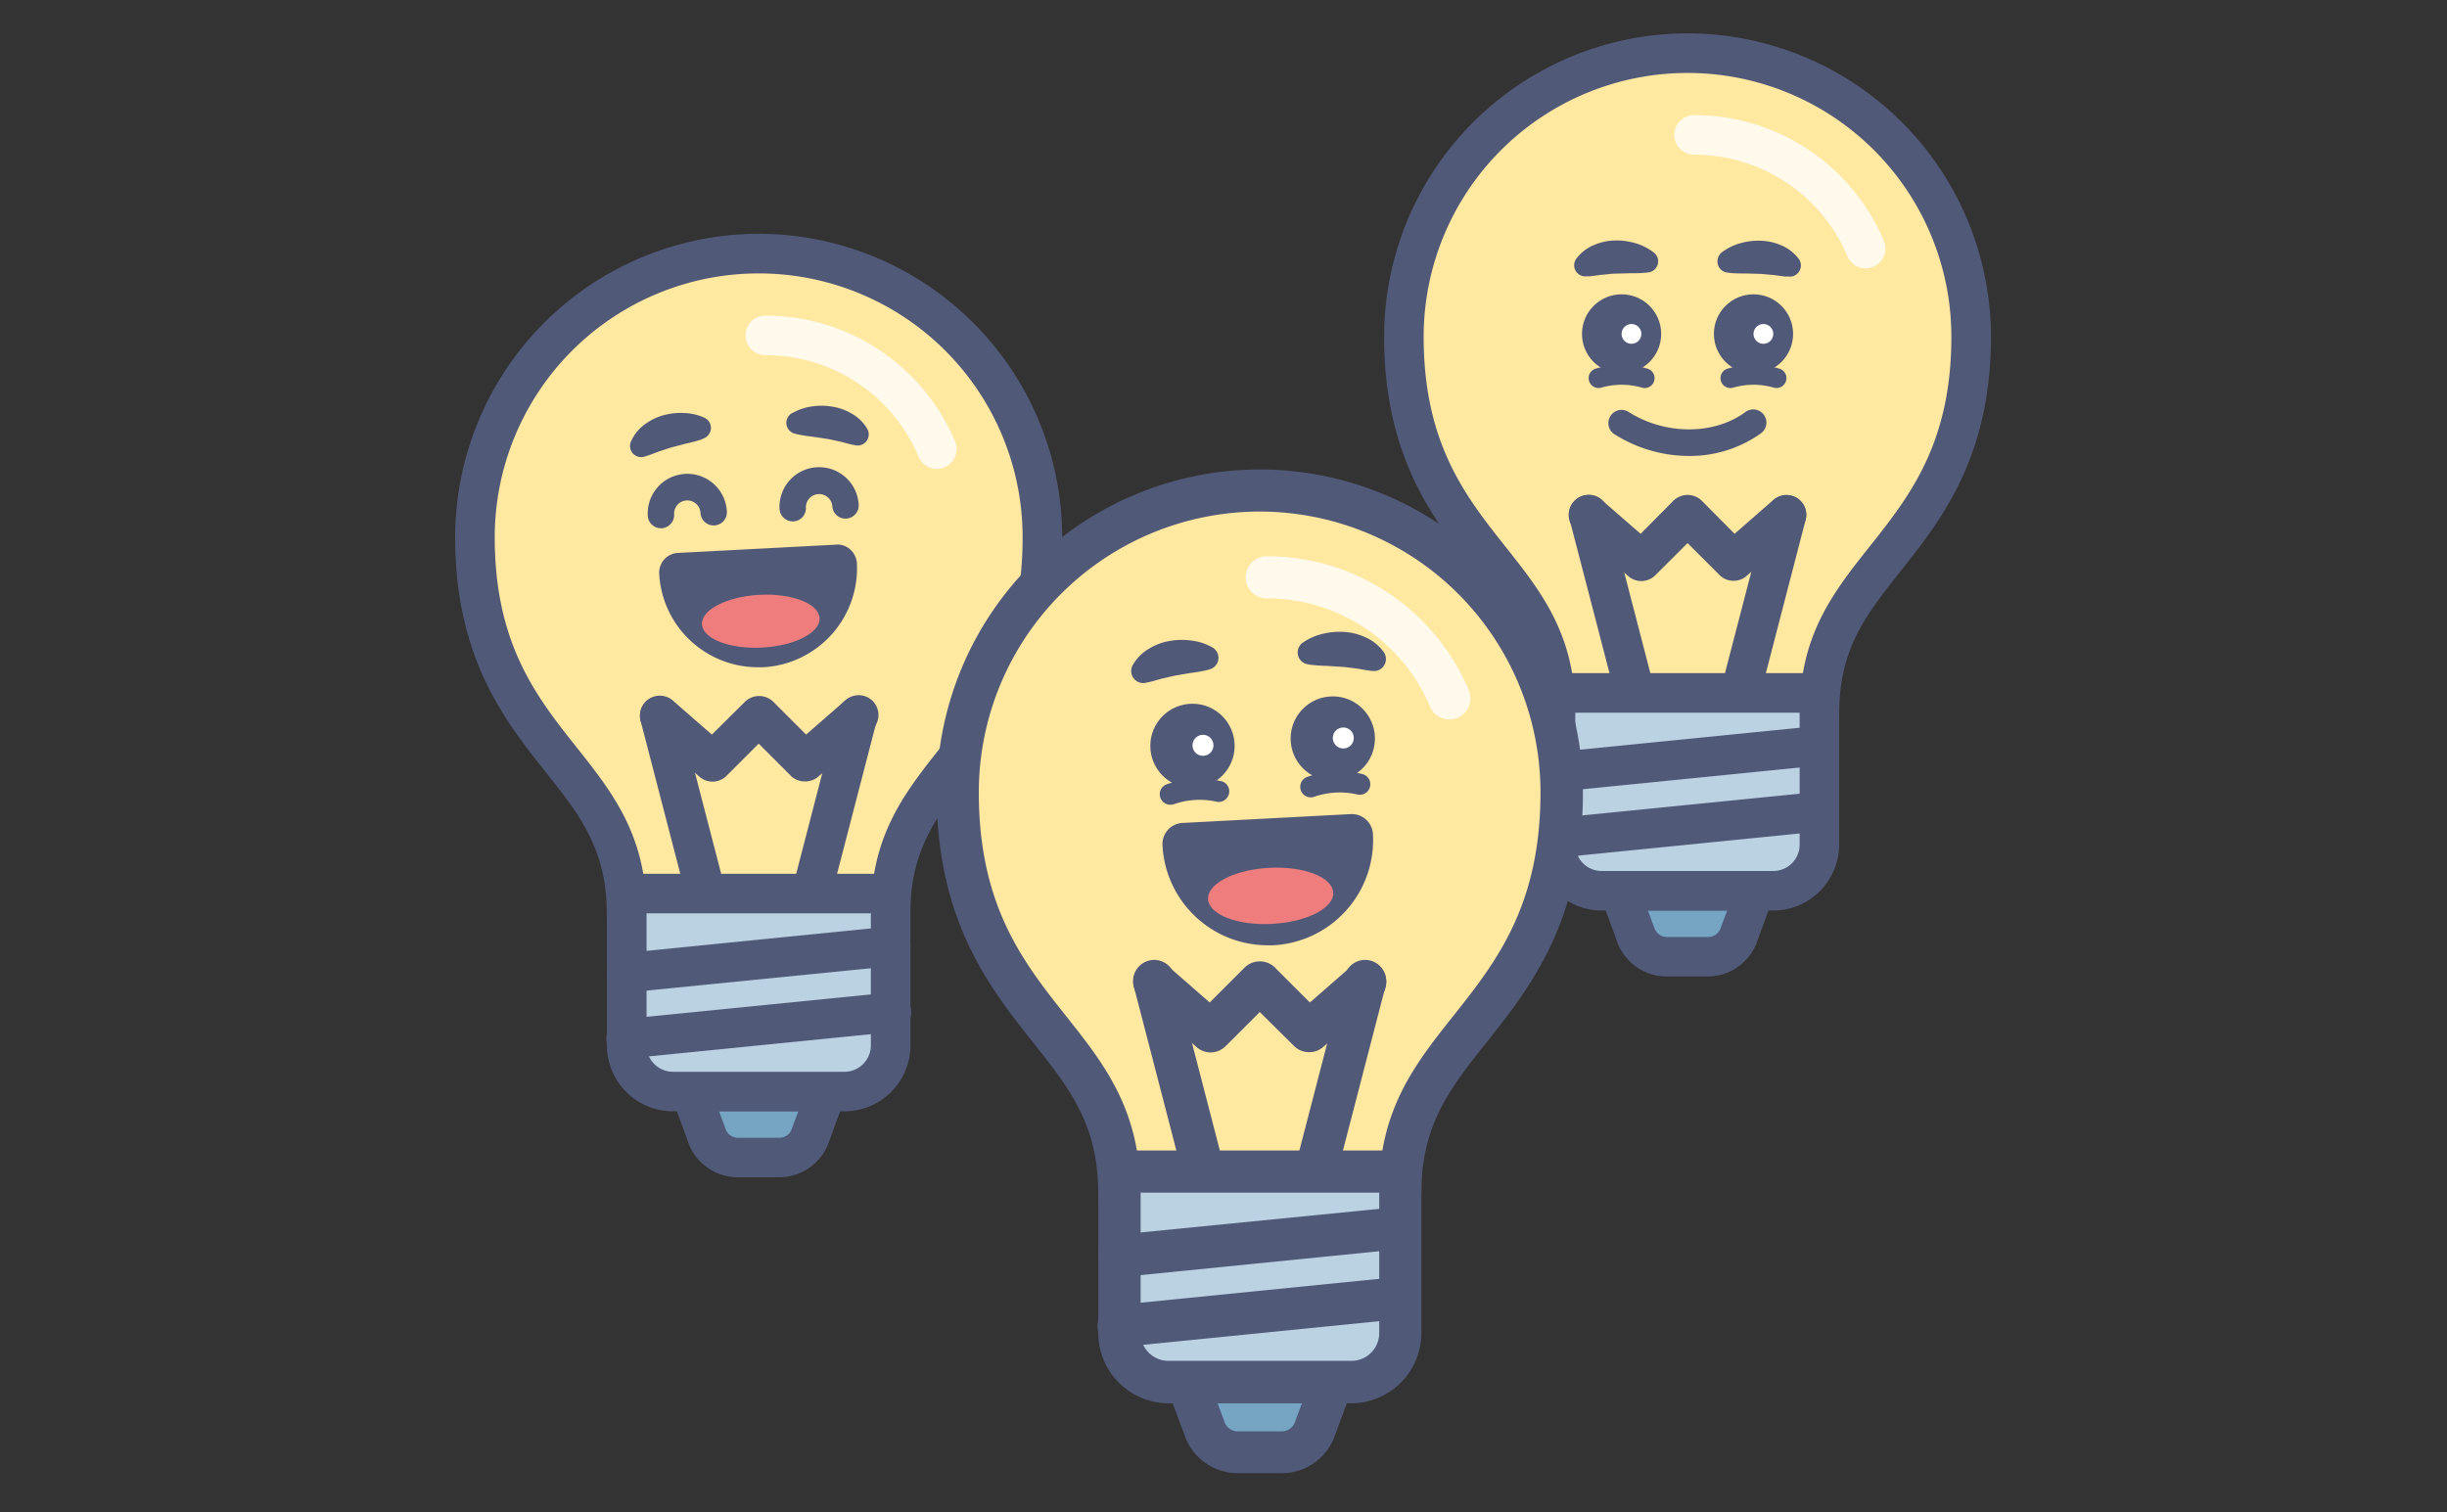<svg id="Layer_1" data-name="Layer 1" xmlns="http://www.w3.org/2000/svg" viewBox="0 0 440 272"><rect x="0" y="0" width="440" height="272" fill="#333333" stroke="none"/><defs><clipPath id="clip-path"><path fill="none" d="M0 0h440v272H0z"/></clipPath><style>.cls-3{fill:#ffe8a0}.cls-4{fill:#515979}.cls-5{fill:#fff}.cls-6{fill:#fffaec}.cls-7{fill:#75a5c3}.cls-8{fill:#bad2e1}.cls-9{fill:#ef7d7d}</style></defs><g clip-path="url(#clip-path)"><path class="cls-3" d="M283.27 131.73a3.55 3.55 0 01-3.55-3.56c0-12.78-5.47-19.67-11.8-27.65-7.26-9.14-15.48-19.51-15.48-40a51 51 0 01102 0c0 20.45-8.23 30.82-15.48 40-6.33 8-11.8 14.87-11.8 27.65a3.56 3.56 0 01-3.56 3.56z"/><path class="cls-4" d="M303.44 13.12a47.44 47.44 0 0147.44 47.44c0 36.51-27.28 38-27.28 67.61h-40.33c0-29.59-27.28-31.1-27.28-67.61a47.45 47.45 0 0147.45-47.44m0-7.12a54.62 54.62 0 00-54.56 54.56c0 21.69 9 33.05 16.25 42.18 6.16 7.76 11 13.89 11 25.43a7.11 7.11 0 007.11 7.12h40.36a7.12 7.12 0 007.12-7.12c0-11.54 4.87-17.67 11-25.43C349 93.61 358 82.25 358 60.56A54.63 54.63 0 00303.44 6z"/><path class="cls-4" d="M303.75 82a25.11 25.11 0 01-13.45-3.91 2.37 2.37 0 012.55-4c6.54 4.16 15.39 4.18 21 0a2.37 2.37 0 112.8 3.83 22 22 0 01-12.9 4.08zM319.45 69.78a2 2 0 01-.58-.09 13.12 13.12 0 00-7.14 0 1.78 1.78 0 01-1.16-3.37 16.73 16.73 0 019.46 0 1.78 1.78 0 01-.58 3.46z"/><circle class="cls-4" cx="315.3" cy="60.05" r="7.12"/><circle class="cls-5" cx="317.08" cy="60.05" r="1.78"/><path class="cls-4" d="M287.43 69.78a1.78 1.78 0 01-.58-3.46 16.73 16.73 0 019.46 0 1.78 1.78 0 01-1.16 3.37 13.12 13.12 0 00-7.14 0 2 2 0 01-.58.09z"/><circle class="cls-4" cx="291.58" cy="60.05" r="7.12"/><circle class="cls-5" cx="293.36" cy="60.05" r="1.78"/><path class="cls-4" d="M309.62 45.37a9.84 9.84 0 013.28-1.62 11.8 11.8 0 013.62-.46 10 10 0 013.73.81 7.67 7.67 0 013.09 2.34 2 2 0 01-1.77 3.29h-.48c-.93-.07-1.67-.23-2.45-.29s-1.53-.17-2.35-.19l-2.52-.07a26.56 26.56 0 01-2.68-.09l-.51-.07a2 2 0 01-1.74-2.26 2.06 2.06 0 01.78-1.39zM295.79 49.05a26.76 26.76 0 01-2.69.09l-2.52.07c-.81 0-1.56.13-2.34.19s-1.52.22-2.46.29h-.47a2 2 0 01-1.77-3.29 7.53 7.53 0 013.09-2.34 10 10 0 013.72-.81 11.76 11.76 0 013.62.46 9.75 9.75 0 013.28 1.62 2 2 0 01-.95 3.67z"/><path class="cls-6" d="M335.46 48.26a3.55 3.55 0 01-3.27-2.18 29.89 29.89 0 00-27.57-18.26 3.56 3.56 0 010-7.12 37 37 0 0134.12 22.61 3.56 3.56 0 01-3.28 4.95z"/><path class="cls-4" d="M294 128.17a3.54 3.54 0 01-3.44-2.67l-8.31-32a3.56 3.56 0 116.89-1.79l8.3 32a3.55 3.55 0 01-2.55 4.34 3.94 3.94 0 01-.89.12zM312.93 128.17a4 4 0 01-.9-.11 3.57 3.57 0 01-2.55-4.34l8.31-32a3.55 3.55 0 116.88 1.79l-8.3 32a3.55 3.55 0 01-3.44 2.66z"/><path class="cls-4" d="M311.74 104.45a3.51 3.51 0 01-2.51-1l-5.79-5.78-5.79 5.78a3.56 3.56 0 01-4.86.17l-9.49-8.31a3.56 3.56 0 014.7-5.4l7 6.09 5.95-6a3.66 3.66 0 015 0l5.95 6 7-6.11a3.55 3.55 0 114.68 5.35l-9.49 8.31a3.52 3.52 0 01-2.35.9z"/><path class="cls-7" d="M299.73 172.06a5.94 5.94 0 01-5.68-4.21l-2.85-7.66h24.48l-2.86 7.66a5.93 5.93 0 01-5.67 4.21z"/><path class="cls-4" d="M310.56 163.75l-1.12 3a2.36 2.36 0 01-2.29 1.76h-7.42a2.38 2.38 0 01-2.3-1.76l-1.11-3h14.24m10.24-7.11h-34.73l3.58 9.6 1 2.77a9.49 9.49 0 009 6.6h7.42a9.49 9.49 0 009-6.6l1-2.77 3.58-9.6z"/><path class="cls-8" d="M288 160.19a8.31 8.31 0 01-8.3-8.3v-27.28h47.44v27.28a8.31 8.31 0 01-8.3 8.3z"/><path class="cls-4" d="M323.6 128.17v23.72a4.75 4.75 0 01-4.74 4.75H288a4.75 4.75 0 01-4.75-4.75v-23.72h40.35m7.12-7.12h-54.56v30.84A11.87 11.87 0 00288 163.75h30.84a11.87 11.87 0 0011.86-11.86v-30.84z"/><path class="cls-7" d="M279.72 138.85l47.44-4.75"/><path class="cls-4" d="M279.71 142.4a3.56 3.56 0 01-.35-7.1l47.45-4.74a3.56 3.56 0 01.71 7.08l-47.45 4.75z"/><path class="cls-7" d="M279.72 150.71l47.44-4.75"/><path class="cls-4" d="M279.71 154.26a3.56 3.56 0 01-.35-7.1l47.45-4.74a3.56 3.56 0 01.71 7.08l-47.45 4.75z"/><path class="cls-3" d="M116.25 167.82a3.56 3.56 0 01-3.56-3.56c0-12.78-5.47-19.67-11.8-27.65-7.26-9.15-15.49-19.52-15.49-40a51 51 0 01102 0c0 20.46-8.23 30.83-15.49 40-6.33 8-11.8 14.87-11.8 27.65a3.56 3.56 0 01-3.56 3.56z"/><path class="cls-4" d="M136.42 49.17a47.46 47.46 0 0147.46 47.46c0 36.52-27.29 38-27.29 67.63h-40.34c0-29.6-27.29-31.11-27.29-67.63a47.46 47.46 0 0147.46-47.46m0-7.12a54.64 54.64 0 00-54.58 54.58c0 21.7 9 33.06 16.26 42.19 6.16 7.77 11 13.9 11 25.44a7.12 7.12 0 007.12 7.12h40.34a7.12 7.12 0 007.12-7.12c0-11.54 4.87-17.67 11-25.44C182 129.69 191 118.33 191 96.63a54.64 54.64 0 00-54.58-54.58z"/><path class="cls-6" d="M168.46 84.32a3.55 3.55 0 01-3.28-2.17 29.89 29.89 0 00-27.57-18.28 3.56 3.56 0 010-7.12 37 37 0 0134.12 22.63 3.55 3.55 0 01-3.27 4.94z"/><path class="cls-4" d="M126.93 164.26a3.56 3.56 0 01-3.45-2.66l-8.3-32a3.56 3.56 0 016.89-1.79l8.3 32a3.56 3.56 0 01-2.55 4.34 3.44 3.44 0 01-.89.11zM145.91 164.26a3.44 3.44 0 01-.89-.11 3.56 3.56 0 01-2.55-4.34l8.3-32a3.56 3.56 0 016.89 1.79l-8.3 32a3.56 3.56 0 01-3.45 2.66z"/><path class="cls-4" d="M144.73 140.53a3.55 3.55 0 01-2.52-1l-5.79-5.79-5.79 5.79a3.56 3.56 0 01-4.86.16l-9.49-8.31A3.56 3.56 0 11121 126l7 6.11 6-5.95a3.66 3.66 0 015 0l5.95 5.95 7-6.11a3.56 3.56 0 114.69 5.35l-9.49 8.31a3.54 3.54 0 01-2.42.87z"/><path class="cls-7" d="M132.71 208.16A5.93 5.93 0 01127 204l-2.85-7.66h24.48l-2.82 7.66a5.93 5.93 0 01-5.68 4.2z"/><path class="cls-4" d="M143.54 199.86l-1.11 3a2.38 2.38 0 01-2.3 1.76h-7.42a2.38 2.38 0 01-2.3-1.76l-1.11-3h14.24m10.25-7.12h-34.74l3.58 9.6 1 2.77a9.5 9.5 0 009.05 6.61h7.42a9.51 9.51 0 009.05-6.61l1-2.77 3.58-9.6z"/><path class="cls-8" d="M121 196.3a8.32 8.32 0 01-8.31-8.31V160.7h47.46V188a8.32 8.32 0 01-8.31 8.31z"/><path class="cls-4" d="M156.59 164.26V188a4.75 4.75 0 01-4.75 4.75H121a4.75 4.75 0 01-4.74-4.75v-23.74h40.34m7.12-7.12h-54.59V188A11.88 11.88 0 00121 199.86h30.85A11.88 11.88 0 00163.71 188v-30.86z"/><path class="cls-7" d="M112.69 174.94l47.46-4.74"/><path class="cls-4" d="M112.69 178.5a3.56 3.56 0 01-.35-7.1l47.46-4.75a3.56 3.56 0 01.7 7.09l-47.5 4.74z"/><path class="cls-7" d="M112.69 186.81l47.46-4.75"/><path class="cls-4" d="M112.69 190.37a3.56 3.56 0 01-.35-7.11l47.46-4.74a3.56 3.56 0 11.7 7.08l-47.5 4.75zM142.54 93.77a2.38 2.38 0 01-2.37-2.25 7.12 7.12 0 0114.23-.75 2.37 2.37 0 11-4.74.25 2.38 2.38 0 00-4.75.25 2.37 2.37 0 01-2.24 2.5zM118.84 95a2.36 2.36 0 01-2.36-2.25A7.12 7.12 0 11130.7 92a2.37 2.37 0 01-4.74.25 2.38 2.38 0 00-4.14-1.47 2.34 2.34 0 00-.6 1.71A2.39 2.39 0 01119 95zM142.43 74.32a9.64 9.64 0 013.45-1.21 11.75 11.75 0 013.65 0 10.12 10.12 0 013.6 1.26 7.5 7.5 0 012.78 2.7 2 2 0 01-2.15 3l-.47-.09c-.92-.19-1.63-.44-2.4-.6s-1.5-.35-2.31-.47l-2.49-.38a23.74 23.74 0 01-2.66-.42l-.49-.12a2 2 0 01-.51-3.7zM126.05 79.06a23.13 23.13 0 01-2.6.69l-2.44.64c-.79.21-1.49.48-2.24.71s-1.43.56-2.33.84l-.45.14a2 2 0 01-2.47-2.81 7.55 7.55 0 012.49-3 9.88 9.88 0 013.44-1.63 11.59 11.59 0 013.64-.36 9.52 9.52 0 013.56.84 2 2 0 011 2.66 2.07 2.07 0 01-1.13 1.07zM136.29 118.26a16 16 0 01-16-15.18 1.77 1.77 0 011.68-1.87l28.53-1.49a1.79 1.79 0 011.78 1.69 16 16 0 01-15.16 16.83h-.85z"/><path class="cls-4" d="M150.52 101.5a14.24 14.24 0 01-13.47 15h-.76a14.24 14.24 0 01-14.21-13.5l28.44-1.49m0-3.56h-.19l-28.43 1.49a3.51 3.51 0 00-2.46 1.17 3.56 3.56 0 00-.91 2.57A17.78 17.78 0 00136.29 120h.94a17.84 17.84 0 0016.85-18.71 3.6 3.6 0 00-1.18-2.46 3.54 3.54 0 00-2.38-.91z"/><ellipse class="cls-9" cx="136.8" cy="111.72" rx="10.59" ry="4.75" transform="rotate(-3 136.749 111.728)"/><path class="cls-3" d="M205.05 218.27a3.79 3.79 0 01-3.79-3.79c0-13.61-5.82-20.95-12.56-29.44-7.73-9.74-16.49-20.78-16.49-42.55a54.31 54.31 0 11108.62 0c0 21.77-8.76 32.81-16.49 42.55-6.74 8.49-12.56 15.83-12.56 29.44a3.79 3.79 0 01-3.79 3.79z"/><path class="cls-4" d="M226.52 92A50.52 50.52 0 01277 142.49c0 38.87-29.05 40.48-29.05 72h-42.9c0-31.51-29.05-33.12-29.05-72A50.52 50.52 0 01226.52 92m0-7.57a58.16 58.16 0 00-58.1 58.1c0 23.09 9.6 35.19 17.31 44.91 6.56 8.26 11.74 14.79 11.74 27.08a7.58 7.58 0 007.58 7.58H248a7.58 7.58 0 007.58-7.58c0-12.29 5.18-18.82 11.74-27.08 7.71-9.72 17.31-21.82 17.31-44.91a58.16 58.16 0 00-58.1-58.1z"/><path class="cls-6" d="M260.62 129.39a3.79 3.79 0 01-3.49-2.32 31.8 31.8 0 00-29.35-19.45 3.79 3.79 0 110-7.58 39.38 39.38 0 0136.33 24.08 3.81 3.81 0 01-3.49 5.27z"/><path class="cls-4" d="M216.41 214.48a3.78 3.78 0 01-3.66-2.84l-8.84-34.1a3.79 3.79 0 117.33-1.9l8.84 34.1a3.79 3.79 0 01-2.71 4.62 4 4 0 01-.96.12zM236.63 214.48a4 4 0 01-1-.12 3.81 3.81 0 01-2.72-4.62l8.85-34.1a3.79 3.79 0 117.33 1.9l-8.84 34.1a3.78 3.78 0 01-3.62 2.84z"/><path class="cls-4" d="M235.36 189.22a3.78 3.78 0 01-2.68-1.11l-6.16-6.11-6.16 6.16a3.8 3.8 0 01-5.18.17l-10.1-8.84a3.79 3.79 0 115-5.7l7.44 6.5 6.33-6.33a3.9 3.9 0 015.36 0l6.33 6.33 7.44-6.5a3.79 3.79 0 115 5.7l-10.1 8.84a3.78 3.78 0 01-2.52.89z"/><path class="cls-7" d="M222.57 261.21a6.33 6.33 0 01-6-4.47l-3-8.16h26.06l-3 8.16a6.32 6.32 0 01-6 4.47z"/><path class="cls-4" d="M234.1 252.37l-1.19 3.18a2.52 2.52 0 01-2.44 1.87h-7.9a2.54 2.54 0 01-2.45-1.87l-1.18-3.18h15.16m10.9-7.58h-37l3.84 10.21 1.1 2.94a10.12 10.12 0 009.63 7h7.9a10.12 10.12 0 009.63-7l1.1-2.94 3.8-10.21z"/><path class="cls-8" d="M210.1 248.58a8.85 8.85 0 01-8.84-8.84v-29.05h50.52v29.05a8.86 8.86 0 01-8.84 8.84z"/><path class="cls-4" d="M248 214.48v25.26a5 5 0 01-5.05 5H210.1a5 5 0 01-5-5v-25.26H248m7.58-7.58h-58.1v32.84a12.65 12.65 0 0012.63 12.63h32.84a12.65 12.65 0 0012.63-12.63V206.9z"/><path class="cls-7" d="M201.26 225.85l50.52-5.06"/><path class="cls-4" d="M201.25 229.63a3.79 3.79 0 01-.37-7.56l50.52-5a3.79 3.79 0 01.76 7.54l-50.52 5.06z"/><path class="cls-7" d="M201.26 238.48l50.52-5.06"/><path class="cls-4" d="M201.25 242.26a3.78 3.78 0 01-.37-7.55l50.52-5.06a3.79 3.79 0 01.76 7.54l-50.52 5.06zM235.68 143.4a1.9 1.9 0 01-.72-3.65 17.81 17.81 0 0110.07-.53 1.89 1.89 0 11-1.05 3.64 14.09 14.09 0 00-7.59.4 1.83 1.83 0 01-.71.14z"/><circle class="cls-4" cx="239.65" cy="132.82" r="7.58"/><circle class="cls-5" cx="241.54" cy="132.72" r="1.89"/><path class="cls-4" d="M210.45 144.72a1.89 1.89 0 01-.71-3.65 17.78 17.78 0 0110.06-.53 1.9 1.9 0 01-1 3.65 13.94 13.94 0 00-7.6.4 1.94 1.94 0 01-.75.13z"/><circle class="cls-4" cx="214.42" cy="134.14" r="7.58"/><circle class="cls-5" cx="216.31" cy="134.04" r="1.89"/><path class="cls-4" d="M234.25 115.58a10.35 10.35 0 013.55-1.58 12.48 12.48 0 013.87-.35 10.5 10.5 0 013.93 1 8.09 8.09 0 013.21 2.61 2.17 2.17 0 01-.48 3 2.13 2.13 0 01-1.52.41l-.51-.06c-1-.12-1.77-.31-2.61-.41s-1.62-.23-2.48-.28l-2.68-.17a27.29 27.29 0 01-2.86-.2l-.54-.09a2.14 2.14 0 01-1.76-2.47 2.12 2.12 0 01.88-1.41zM217 120.52a26.62 26.62 0 01-2.81.49l-2.65.45c-.86.15-1.63.37-2.45.55s-1.57.46-2.54.67l-.5.11a2.17 2.17 0 01-2.35-3.21 8.07 8.07 0 012.91-2.92 10.4 10.4 0 013.81-1.4 12 12 0 013.88-.05 10.14 10.14 0 013.7 1.22 2.15 2.15 0 01-.46 3.94zM227.94 168.07a17 17 0 01-17-16.16 1.88 1.88 0 011.79-2l30.37-1.59a1.91 1.91 0 011.27.48 1.93 1.93 0 01.62 1.31A17.06 17.06 0 01228.85 168h-.91z"/><path class="cls-4" d="M243.09 150.22a15.15 15.15 0 01-14.34 15.93h-.81a15.15 15.15 0 01-15.12-14.36l30.27-1.59m0-3.79h-.2L212.62 148a3.8 3.8 0 00-3.59 4 18.94 18.94 0 0018.91 18h1a18.94 18.94 0 0017.93-20 3.79 3.79 0 00-3.78-3.59z"/><ellipse class="cls-9" cx="228.48" cy="161.11" rx="11.27" ry="5.05" transform="rotate(-3 228.508 161.135)"/></g></svg>